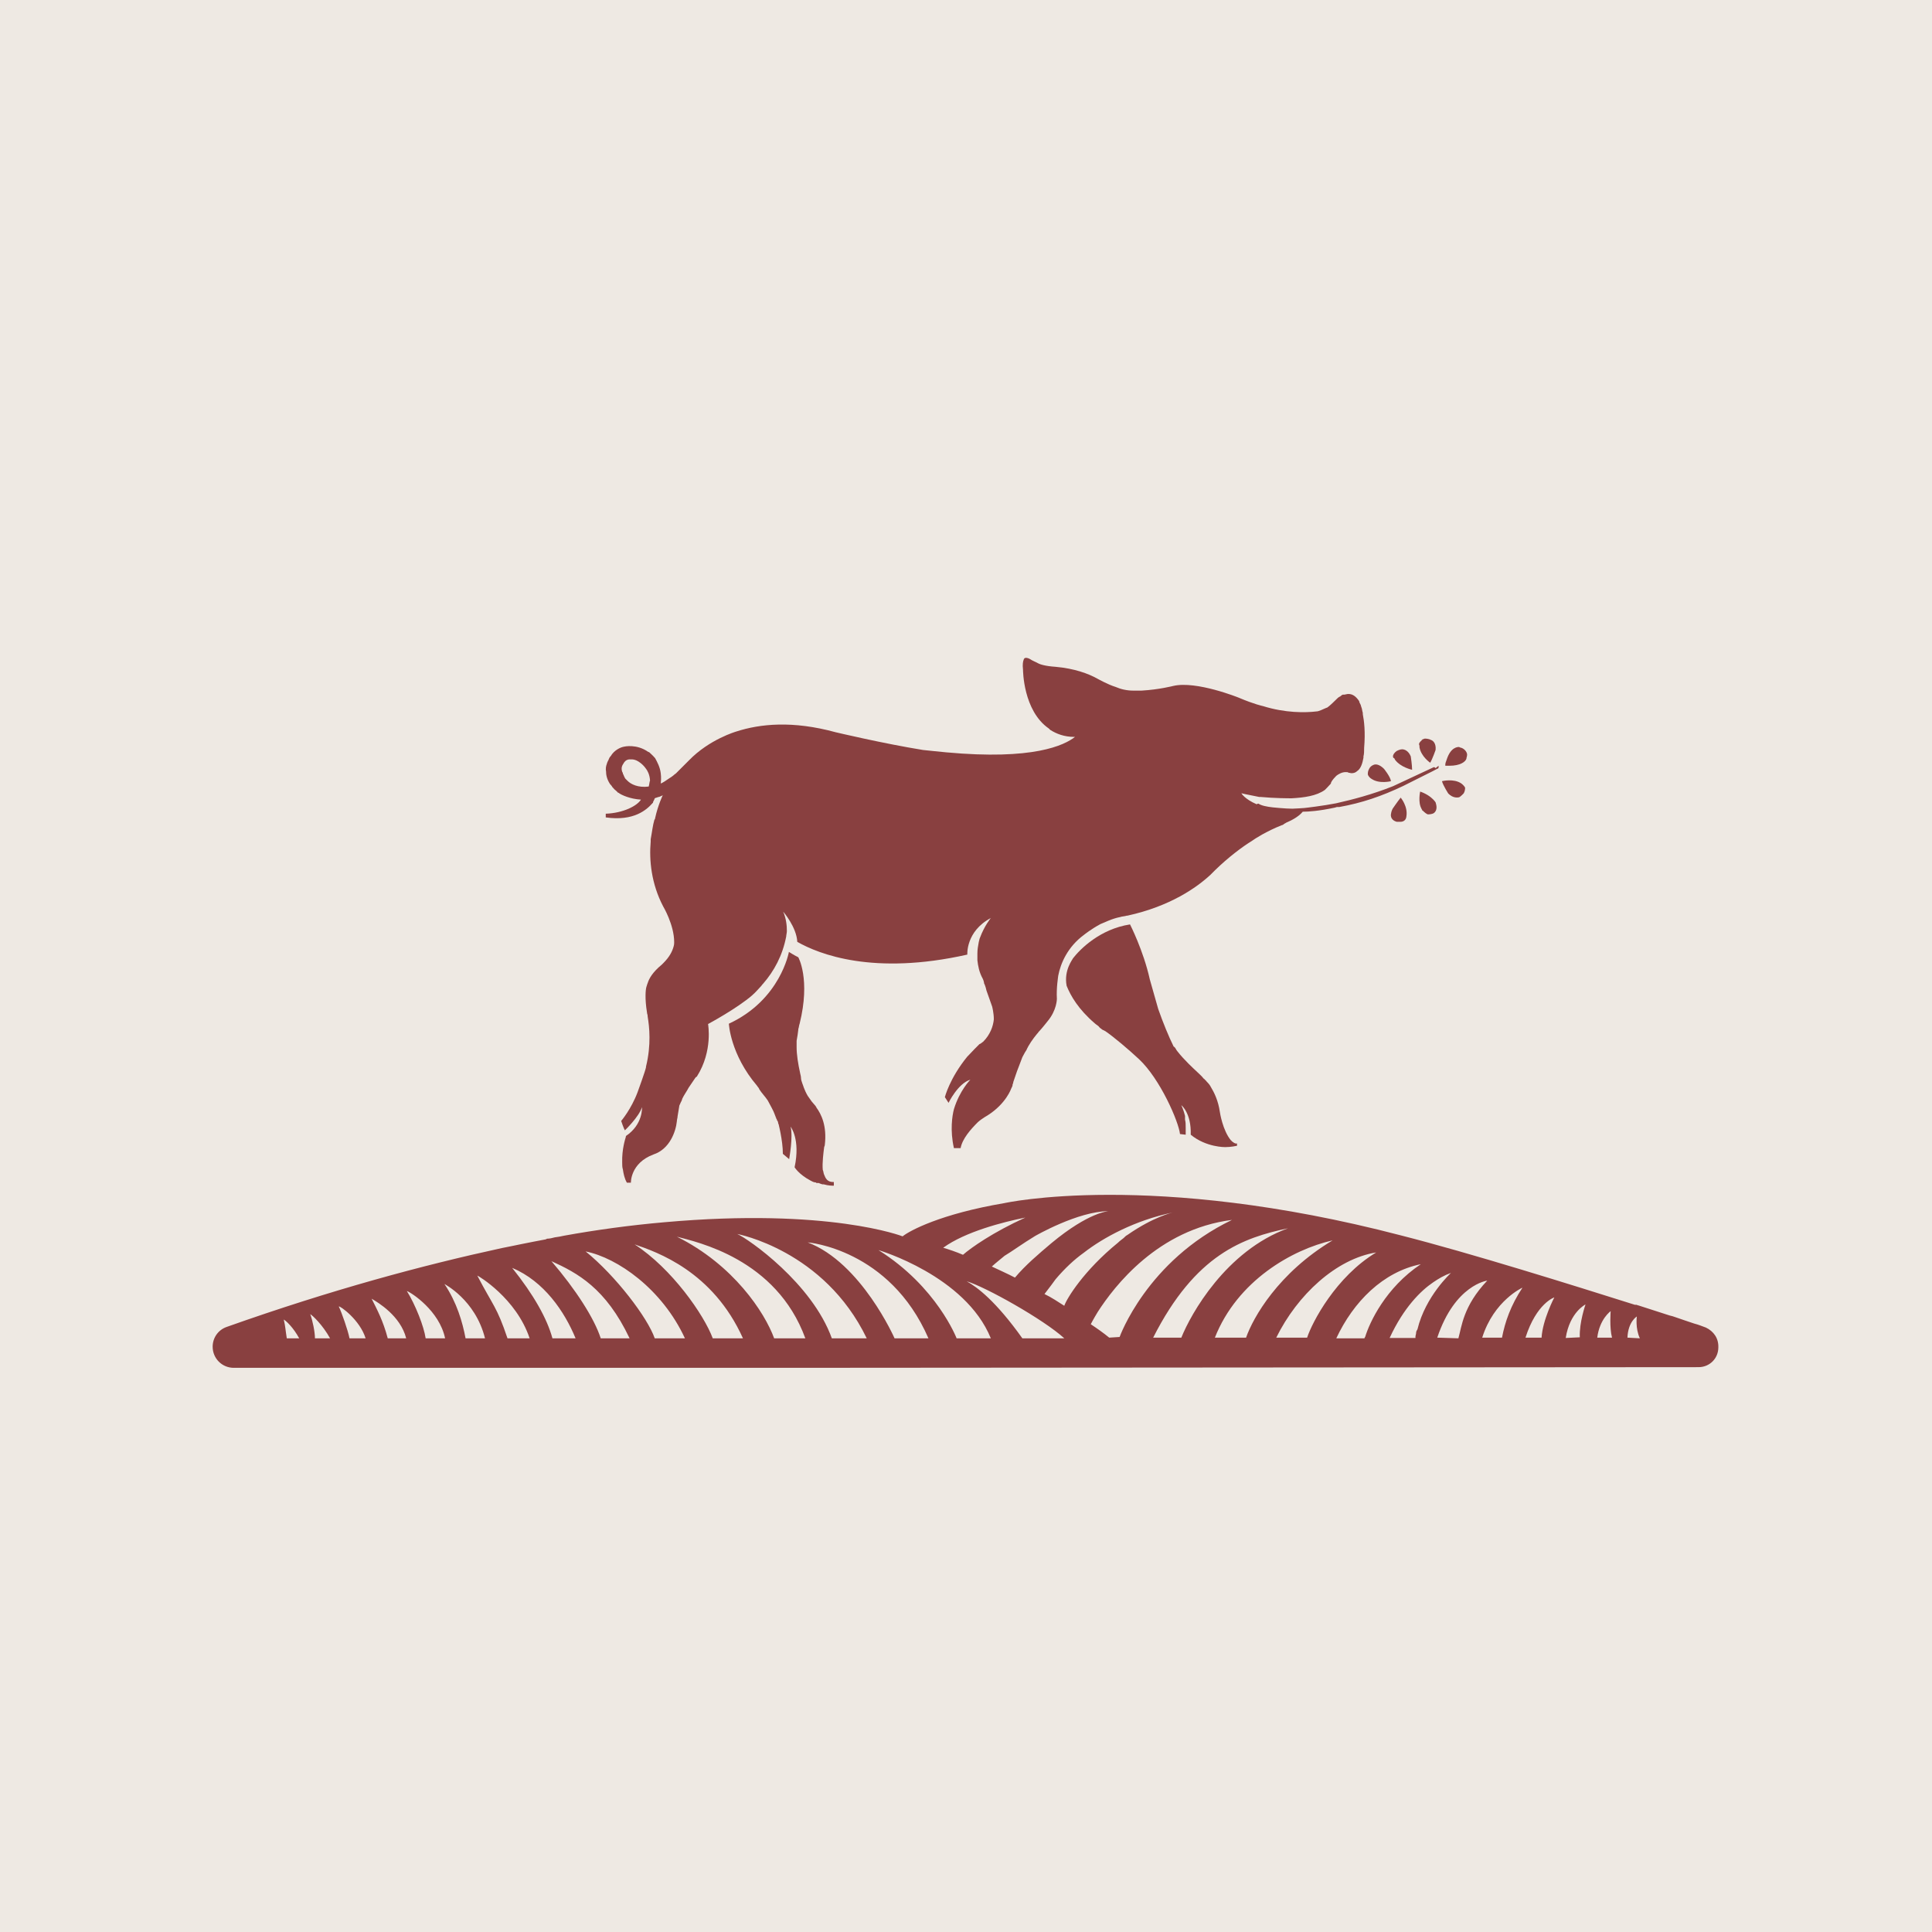 <?xml version="1.0" encoding="utf-8"?>
<!-- Generator: Adobe Illustrator 18.0.0, SVG Export Plug-In . SVG Version: 6.00 Build 0)  -->
<!DOCTYPE svg PUBLIC "-//W3C//DTD SVG 1.1//EN" "http://www.w3.org/Graphics/SVG/1.1/DTD/svg11.dtd">
<svg version="1.1" id="Layer_1" xmlns="http://www.w3.org/2000/svg" xmlns:xlink="http://www.w3.org/1999/xlink" x="0px" y="0px"
	 viewBox="0 0 576 576" enable-background="new 0 0 576 576" xml:space="preserve">
<rect fill="#EEE9E3" width="576" height="576"/>
<g>
	<g>
		<g>
			<path fill="#894040" d="M367,340L367,340c-2.5-3-3.3-8.4-3.3-8.4l0,0c-0.5-3.5-1.7-5.9-2.8-7.7c0,0-0.2-0.5-1.1-1.4l-0.2-0.2
				c0-0.2-0.2-0.2-0.2-0.2c-0.2-0.2-0.2-0.4-0.4-0.4l0,0c0,0,0,0-0.2-0.2c-0.5-0.7-1.6-1.6-2.5-2.5l0,0c0,0-3.3-3-5.3-5.6
				c-0.4-0.4-0.5-1.1-1.1-1.4c-1.4-2.8-3.2-7.2-4.6-11.2l-2.5-8.8c-1.9-8.6-5.9-16.4-5.9-16.4c-9,1.4-14.9,7.4-17,10.1
				c0,0.2-2.8,3.5-1.9,8.2c1.2,3,3.5,7,8.4,11.2c0.4,0.4,1.1,0.7,1.4,1.2l0,0c0,0,0,0,0.2,0.2c0.4,0.2,0.5,0.5,1.1,0.7
				c0.2,0,0.2,0.2,0.4,0.2c2.5,1.7,7,5.5,10.1,8.4c6.3,5.9,11.8,18.6,12.2,22.3l1.7,0.2l0,0l0,0c0,0,0,0,0-0.2l0,0
				c0-0.2,0-0.7,0-1.4l0,0c0-0.2,0-0.2,0-0.4l0,0c0-1.1,0-1.7-0.2-2.5v-0.7v-0.2c0,0,0,0,0-0.2c-0.4-1.7-1.1-3.2-1.1-3.2
				s3,2.3,2.8,8.8c4.6,3.8,10.3,3.7,10.3,3.7l0,0c1.7,0,3.5-0.4,3.5-0.4v-0.7C368.3,341.1,367.5,340.5,367,340
				C367.2,340.2,367.2,340,367,340z"/>
		</g>
		<g>
			<path fill="#894040" d="M245.7,350.2c-0.2-0.4-0.2-1.1-0.4-1.4c-0.2-2.1,0.2-5.1,0.4-6.7c0-0.2,0.2-0.5,0.2-0.7l0,0l0,0
				c0.7-5.8-1.1-9.3-2.5-11.2l0,0l0,0c0-0.2-0.2-0.2-0.2-0.4l0,0l-1.2-1.4l-1.2-1.7c-1.1-1.9-1.4-3.3-1.6-3.7
				c-0.2-0.5-0.4-1.2-0.4-1.7c0,0,0-0.4-0.2-1.1c-0.7-3.2-1.1-5.8-1.1-8c0-0.5,0-1.2,0-1.9c0.2-1.1,0.4-2.3,0.5-3.3l0,0v-0.2
				c0.2-0.5,0.2-1.1,0.4-1.6l0,0c3.3-13.3-0.4-19.8-0.4-19.8l0,0c-1.4-0.7-2.8-1.6-2.8-1.6s-2.5,14.3-17.9,21.4
				c0,0,0.4,9.1,8.4,18.5l0,0c0.2,0.4,0.5,0.5,0.7,1.1c0.7,1.1,1.7,2.1,2.5,3.3c0.7,1.4,1.6,2.8,2.1,4.2c0,0.2,0.2,0.4,0.2,0.5l0,0
				c0,0,0,0.2,0.2,0.5l0,0l0,0c0,0.2,0,0.2,0.2,0.4c0,0.2,0,0.4,0.2,0.4c0,0.2,0.2,0.4,0.2,0.7c0,0.2,0,0.2,0.2,0.4l0,0l-0.5-1.7
				c0.4,1.4,1.7,6.5,1.7,10.5l1.9,1.6v-0.2c0,0,1.2-6.5,0.4-9.5c0,0,3,3.7,1.2,12.1c0,0,1.2,2.1,4.8,4c0.4,0.2,0.7,0.4,1.2,0.5
				c0,0,0,0,0.2,0s0.2,0.2,0.4,0.2l0,0c0,0,0,0,0.2,0h0.2h0.2c0.4,0.2,0.5,0.2,1.1,0.4h0.2l0,0l0,0c0,0,0,0,0.2,0
				c1.4,0.4,2.5,0.4,3,0.4v-1.1C246.6,352.5,246.1,351.2,245.7,350.2z"/>
		</g>
		<g>
			<path fill="#894040" d="M435.7,233.6c-2.3-1.6-5.8-0.7-5.8-0.7c0.4,1.4,1.9,3.7,1.9,3.7c1.4,1.4,2.8,1.2,3.2,1.1
				c0.5-0.2,1.4-1.2,1.4-1.2c0.4-0.7,0.4-1.4,0.4-1.7C436.4,234.1,435.7,233.6,435.7,233.6z"/>
		</g>
		<g>
			<path fill="#894040" d="M415.9,226.5c1.7,2.3,5.1,3,5.1,3c0-1.4-0.4-4-0.4-4c-0.7-1.7-1.9-2.1-2.5-2.1H418
				c-0.7,0-1.6,0.5-1.6,0.5c-0.7,0.5-1.1,1.1-1.1,1.6c0,0,0,0.4,0.2,0.5C415.7,225.9,415.9,226.5,415.9,226.5z"/>
		</g>
		<g>
			<path fill="#894040" d="M408.9,232.2c2.3,1.6,5.8,0.7,5.8,0.7c-0.2-1.4-2.1-3.7-2.1-3.7c-1.4-1.4-2.5-1.4-3-1.2
				c-1.1,0.4-1.4,1.2-1.4,1.2c-0.4,0.7-0.4,1.2-0.4,1.7C408.1,231.8,408.9,232.2,408.9,232.2z"/>
		</g>
		<g>
			<path fill="#894040" d="M415.2,241.1c0,0-0.4,0.7-0.5,1.6l0,0c0,0-0.4,1.7,1.7,2.3h0.2c0.2,0,0.4,0,0.4,0c0.2,0,0.2,0,0.4,0l0,0
				h0.2c0.7,0,1.6-0.4,1.7-1.6c0.5-3-1.7-5.6-1.7-5.6C416.7,238.9,415.2,241.1,415.2,241.1z"/>
		</g>
		<g>
			<path fill="#894040" d="M423.2,222.3L423.2,222.3C423.2,222.5,423.2,222.5,423.2,222.3c0,0.4,0,0.4,0,0.5l0,0
				c0.5,2.8,3.2,4.6,3.2,4.6c0.7-1.2,1.6-3.8,1.6-3.8c0.2-1.9-0.7-2.8-1.4-3c-0.7-0.4-1.7-0.4-1.7-0.4c-0.4,0-0.5,0.2-0.7,0.2l0,0
				c0,0-0.2,0-0.2,0.2c0,0-0.2,0-0.2,0.2l0,0C423.4,221.1,422.8,221.7,423.2,222.3z"/>
		</g>
		<g>
			<path fill="#894040" d="M423.4,236c0,0-0.7,3.2,0.4,5.1c0,0.2,0.2,0.2,0.2,0.4c0,0,0,0.2,0.2,0.2l0,0c0.5,0.5,1.2,1.1,1.6,1.1
				c0,0,1.1,0,1.7-0.4c1.4-1.1,0.5-3,0.5-3.2C426.4,236.9,423.4,236,423.4,236z"/>
		</g>
		<g>
			<path fill="#894040" d="M428,229c-0.2-0.2-0.5-0.4-0.7-0.2l-12,5.6c-6.3,2.5-12.1,4-17,5.1c-3.5,0.7-9.3,1.4-9.5,1.4
				c0,0-2.8,0.2-3.5,0.2c-2.1,0-5.9-0.4-5.9-0.4c-1.7-0.2-3.3-0.5-4.2-1.1c-0.2,0-0.4,0-0.5,0.2c-3.7-1.6-4.6-3.3-4.6-3.3
				c1.6,0.4,3.5,0.7,5.3,1.1l0,0c0,0,0.2,0,0.4,0c4.2,0.4,8.4,0.4,9.3,0.4c3.7-0.2,7.4-0.7,9.9-2.5c0,0,0,0,0.2-0.2
				c0.2-0.2,0.7-0.7,1.6-1.7l0,0v-0.2l0,0c0.5-1.1,1.2-1.6,1.6-2.1c0.5-0.4,1.7-1.2,3-1.1c0.2,0,0.5,0,0.7,0.2c0,0,0,0,0.2,0
				c0.5,0.2,1.6,0.2,2.3-0.5l0,0l0,0l0,0c1.1-0.7,1.6-2.3,1.9-4l0,0c0-0.2,0-0.2,0-0.4c0.2-0.7,0.2-1.6,0.2-2.5
				c0.4-4.8,0-8-0.4-10.1l0,0v-0.4l0,0c-0.2-0.5-0.2-1.2-0.4-1.6c-0.2-0.5-0.2-0.7-0.2-0.7l0,0c-0.2-0.4-0.4-0.7-0.5-1.2l0,0l0,0
				l0,0c-1.1-1.6-2.1-2.1-3.2-2.1l0,0c0,0-0.4,0-1.2,0.2l0,0h-0.4c-0.2,0-0.4,0.2-0.4,0.2l0,0l0,0l0,0l0,0c0,0-0.2,0-0.2,0.2
				c-0.2,0-0.2,0.2-0.4,0.2c-0.4,0.2-0.7,0.5-1.4,1.2l0,0c0,0-1.4,1.4-2.1,1.9c0,0-0.2,0-0.2,0.2c0,0,0,0-0.2,0
				c-1.2,0.5-2.3,1.1-3,1.1c-3.3,0.4-9.3,0.5-16-1.6c0,0-2.5-0.5-7.2-2.5c0,0-12.6-5.1-19.5-3.5c0,0-4.2,1.1-9.5,1.4h-0.2h-0.1
				c-0.7,0-1.4,0-2.1,0l0,0c-1.9,0-3.7-0.4-5.3-1.1c-2.3-0.7-5.5-2.5-5.5-2.5l0,0c-2.5-1.4-6.7-3-12.4-3.5l0,0
				c-3-0.2-4.6-0.7-5.3-1.1c-0.7-0.4-1.6-0.7-2.3-1.2c-0.7-0.4-1.4-0.5-1.7-0.2l0,0l0,0l0,0c0,0-0.2,0.2-0.2,0.4l0,0l0,0l0,0l0,0
				c-0.2,0.4-0.4,1.4-0.2,3l0,0c0,0,0,12.2,7.7,17.5l0.2,0.2c0,0,0,0,0.2,0.2l0,0c1.9,1.2,4.2,2.1,7.2,2.1h0.2
				c-3.2,2.5-12.4,7-38.4,4.6c-2.3-0.2-4.8-0.5-6.9-0.7c-11.8-1.9-26.1-5.3-26.1-5.3l0,0c-12.8-3.5-22.5-2.5-29.6-0.2l0,0
				c0,0-8,2.3-14.1,8.6l0,0l0,0l-0.2,0.2c-1.1,1.1-1.9,1.9-3,3c-0.2,0.2-0.4,0.4-0.5,0.5c-0.2,0.2-0.4,0.4-0.5,0.4
				c-0.5,0.5-1.4,1.1-1.9,1.4l0,0c-0.7,0.5-1.6,1.1-2.3,1.4c0.2-1.7,0-3,0-3c-0.2-1.9-1.1-3.5-1.7-4.6l0,0l-0.2-0.2
				c-0.4-0.5-1.1-1.1-1.4-1.4l0,0c-0.2-0.2-0.2-0.2-0.4-0.2c-3.5-2.5-7.2-1.6-7.2-1.6l0,0c-1.2,0.2-3,1.1-4,2.8
				c-0.4,0.4-0.5,0.7-0.7,1.2l0,0l0,0c-0.4,0.7-0.5,1.2-0.5,1.2l0,0c-0.2,0.5-0.4,1.4-0.2,2.3l0,0l0,0c0,0.4,0,1.9,1.2,3.7l0.2,0.2
				c0.2,0.2,0.4,0.5,0.5,0.7l0.2,0.2c0.2,0.2,0.4,0.5,0.7,0.7c0.2,0.2,0.5,0.4,0.7,0.7l0,0c0,0,0.2,0,0.4,0.2l0,0l0,0
				c0.7,0.5,3.2,1.7,6.5,1.9c-1.2,1.9-5.3,4-10.5,4.2v1.1c8.4,1.2,12.2-2.3,13.9-4.2l0.2-0.2c0,0,0,0,0-0.2c0.2-0.4,0.4-0.7,0.5-1.1
				c0.4-0.2,0.7-0.2,1.1-0.4c0,0,0,0,0.2,0c0.5-0.2,1.1-0.5,1.1-0.5s-1.4,2.8-2.3,6.9c0,0.2,0,0.2-0.2,0.4c-0.5,1.7-0.7,3.7-1.1,5.8
				c0,0,0,0,0,0.2l0,0c0,0.2,0,0.4,0,0.5c-0.5,5.6,0.2,12.6,3.7,19.3l0,0c0,0,3.3,5.5,3.3,10.7c0,0.4,0,0.7-0.2,1.4
				c-0.4,1.4-1.2,3-3,4.8l-0.5,0.5c-2.8,2.3-3.8,4.2-4.2,5.5c-0.2,0.4-0.2,0.7-0.4,1.2c-0.2,0.7-0.5,3.3,0.2,7.6
				c0,0.4,0.2,0.5,0.2,1.2l0,0l0,0c0.5,3,1.1,8.4-0.5,14.9c0,0,0,0,0,0.2c-0.2,1.1-2.5,7.4-2.5,7.4l0,0c-1.9,5.1-4.9,8.6-4.9,8.6
				c0.7,2.1,1.1,2.8,1.1,2.8s4.2-4,5.1-6.9c0,0,0.4,5.1-4.8,8.6c0,0,0,0,0,0.2l0,0c-0.2,0.7-1.2,3.7-1.1,7.6c0,0.7,0,1.6,0.2,2.1
				c0.2,1.4,0.5,2.8,1.2,4h1.2c0,0-0.2-5.8,6.7-8.4l0,0c4.9-1.6,6.7-6.9,7-9.9l0,0l0,0c0-0.4,0.2-1.1,0.2-1.2l0,0c0-0.2,0-0.2,0-0.2
				c0.2-1.2,0.4-2.5,0.5-3c0-0.4,0.2-0.5,0.4-1.1c0.2-0.4,0.4-0.7,0.5-1.2c0.5-1.1,1.4-2.3,1.9-3.3l1.9-2.8c0.2-0.2,0.2-0.4,0.4-0.4
				l0.2-0.2l0,0c4.8-7.6,3.3-15.6,3.3-15.6s8.6-4.6,13.2-8.6l0.2-0.2c0.5-0.4,1.1-1.1,1.4-1.4l0,0c0.4-0.5,1.1-1.1,1.4-1.6l0.2-0.2
				l0,0l0,0c3.3-3.8,5.8-8.4,6.9-14.1c0-0.4,0.2-1.1,0.2-1.6c0-1.7-0.2-3.7-1.1-5.8c0,0,4,4.6,4.2,9c6.5,3.7,22.7,10.1,50.7,3.8
				c0,0-0.5-6.9,7-10.9c0,0-1.9,2.3-3.2,5.8c-0.2,0.4-0.2,0.7-0.4,1.4l0,0c-0.2,1.2-0.4,2.1-0.4,3.3c0,0.5,0,1.2,0,1.9v0.2
				c0.2,1.7,0.5,3.5,1.6,5.5l0,0c0.2,0.4,0.4,1.1,0.4,1.4l0,0l0.2,0.4c0.2,0.5,0.4,1.2,0.5,1.7l1.7,4.8l0,0c0,0,0.5,1.9,0.5,3.8
				c-0.2,2.1-1.1,4.6-3.2,6.7l0,0c-0.4,0.2-0.5,0.5-1.1,0.7c-1.1,1.1-1.9,1.9-3.2,3.3c-0.2,0.2-0.2,0.2-0.4,0.4l0,0
				c-5.3,6.5-6.7,12.1-6.7,12.1l1.1,1.7c0,0,2.8-5.8,6.5-6.9c0,0-3.2,3.2-4.9,8.8c-0.5,1.9-1.2,6.3,0,11.6h0.4l0,0h1.6
				c0.5-2.8,3-5.6,5.1-7.7c1.2-1.1,3-2.1,3-2.1l0,0c5.5-3.5,7-8,7-8l0,0c0.2-0.4,0.4-0.7,0.4-1.2l0,0l0,0c0.2-0.4,0.2-0.5,0.2-0.7
				l1.1-3.2c0.4-1.1,1.1-2.8,1.6-4.2c0.4-0.7,0.7-1.4,1.2-2.1l0,0c0.7-1.6,1.9-3.3,3.2-4.9c0,0,0,0,0.2-0.2c0.2-0.2,0.2-0.4,0.4-0.5
				c1.1-1.2,2.5-3,2.5-3l0,0c2.8-3.3,2.8-6.7,2.8-6.7c-0.2-3.3,0.4-6.7,0.4-6.9c0.7-3.7,2.8-8.6,7.7-12.2c0,0,2.1-1.7,4.9-3.2
				c1.1-0.4,3.3-1.6,5.9-2.1c0.5-0.2,1.4-0.2,1.9-0.4c0,0,0,0,0.2,0l0,0c12.8-2.8,20.7-8.4,24.8-12.2l0,0l0,0
				c0.4-0.4,0.7-0.7,1.2-1.2c0,0,0,0,0.2-0.2l0,0l0,0c3.8-3.7,8-6.9,11.1-8.8c0.5-0.4,4.2-2.8,8.8-4.6c0.2,0,0.5-0.2,0.7-0.4
				c0,0,0.4-0.2,0.7-0.4l0,0l0,0c1.2-0.5,3.5-1.6,4.8-3.2c1.7,0,4.8-0.2,9.5-1.2l0.7-0.2h0.2h0.5c6.7-1.2,12.6-3.2,19.1-6.3l0,0
				c2.1-1.1,9.9-4.9,10.1-5.1c0.2,0,0.4-0.2,0.4-0.4c0-0.2,0-0.4,0-0.5L428,229z M193.4,234.5c-3.2,0.4-5.3-0.7-6.3-1.7
				c0,0,0,0-0.2-0.2c-0.4-0.4-0.5-0.5-0.5-0.5l0,0l0,0l0,0c-0.2-0.4-0.4-0.7-0.5-1.1c-0.2-0.2-0.2-0.4-0.2-0.5s-0.2-0.4-0.2-0.4
				c-0.4-1.2,0-1.9,0.4-2.5c0.2-0.4,0.7-1.1,1.7-1.2c0.2,0,0.2,0,0.4,0s0.2,0,0.4,0c0.5,0,1.2,0.2,1.7,0.5c0,0,1.4,0.7,2.5,2.3
				c0.4,0.5,1.1,1.7,1.2,3.5C193.6,233.2,193.6,233.9,193.4,234.5z"/>
		</g>
		<g>
			<path fill="#894040" d="M435.5,222.9c-0.2,0-0.4-0.2-0.5-0.2l0,0l0,0l0,0l0,0c-0.4,0-2.5,0-3.7,3.8c-0.2,0.5-0.4,1.1-0.4,1.4l0,0
				l0,0c0,0.2,0,0.4,0,0.4c0.4,0,0.5,0,1.2,0c3.3,0,4.8-1.2,5.1-2.1c0,0,0,0,0-0.2c0.2-0.5,0.2-1.1,0.2-1.1
				C437.3,224,436.4,223.1,435.5,222.9z"/>
		</g>
	</g>
	<g>
		<g>
			<path fill="#894040" d="M508.6,395.8c-1.1-0.4-2.3-0.9-3.5-1.2l0,0l0,0c-1.6-0.5-3.5-1.2-5.6-1.9l0,0c-0.5-0.2-1.2-0.4-1.7-0.5
				l0,0c-2.8-0.9-5.9-1.9-9.3-3l0,0c-0.2,0-0.5-0.2-0.7-0.2l0,0c-0.2,0-0.2,0-0.4,0c-18.7-5.9-49-15.4-69.8-20.7l0,0
				c-74.4-19.4-118.2-9.6-118.2-9.6l0,0c-18.9,3.2-28.2,8.2-30.3,9.9c0,0-21.9-8.6-71.1-4.2c-10.3,0.9-20.4,2.3-29.8,4
				c-0.9,0.2-1.9,0.4-2.8,0.5l0,0c-0.7,0.2-1.6,0.4-2.3,0.4l-0.4,0.2c-2.5,0.5-4.9,0.9-7.2,1.4l0,0c-2.1,0.4-4.2,0.9-5.9,1.2
				c-23.5,5.1-50.7,12.4-82,23.5c-2.6,0.9-4.2,3.3-4.2,5.9c0,3.5,2.8,6.3,6.3,6.3H206h9.1h8.8h9.1l273.4-0.2c3.3,0,5.9-2.6,5.9-5.9
				C512.4,399,510.9,396.9,508.6,395.8z M308.6,368.5c0,0,12.8-7.4,21.9-7.4c0,0-5.8,0.2-17,9.5l0,0c-3.8,3.2-7.9,6.7-10.9,10.3
				c-2.3-1.2-4.8-2.3-6.9-3.3c1.2-1.1,2.5-2.1,3.8-3.2C301.7,373.1,304.8,370.8,308.6,368.5C308.4,368.5,308.4,368.5,308.6,368.5
				C308.4,368.5,308.4,368.5,308.6,368.5z M305.7,363c-9.7,4.4-16.2,9-18.6,11.1c-2.1-0.9-4.2-1.6-5.9-2.1
				C287.8,367.2,299.2,364.3,305.7,363z M104.2,399c-0.5-2.5-2.3-7.6-3.2-9.5c0.4-0.2,6.3,4,8,9.5H104.2z M93.9,399
				c0-1.9-0.7-5.3-1.4-7.2c0.7,0.4,3.7,3.2,5.9,7.2H93.9z M85.5,399c-0.4-2.5-0.4-3.5-0.9-5.6c0.7,0.4,2.8,2.3,4.6,5.6H85.5z
				 M115.6,399c-1.4-5.3-3.2-8.6-4.8-11.8c1.9,1.1,8.6,5.1,10.3,11.8H115.6z M126.9,399c-0.5-3.5-3-9.9-5.6-14.1
				c1.4,0.5,9.7,5.9,11.4,14.1H126.9z M144.6,399h-5.8c-0.9-4.8-2.6-10.7-6.3-16.2C132.4,382.8,141.7,387.4,144.6,399z M151.3,399
				c-3.2-9.5-4.2-9.5-9-18.7c0.2,0,11.6,6.7,15.6,18.7H151.3z M164.7,399c-1.6-5.9-5.6-13-12-21c9.5,4,15.6,13,18.9,21H164.7z
				 M179.1,399c-1.9-5.9-7.4-14.5-14.7-23c7.7,3.5,16.2,8,23.3,23H179.1z M195.2,399c-2.1-6.1-11.6-18.6-20.6-25.9
				c9.5,1.9,22.8,11.2,29.6,25.9H195.2z M212.5,399c-2.6-7-12.2-20.8-23.3-28c6.7,2.3,23.3,8,32.3,28H212.5z M230.8,399
				c-2.8-7.7-12.1-21.9-29-30.3c5.9,1.6,29.6,6.5,38.3,30.3H230.8z M248,399c-5.9-16.4-24.8-29.6-28.2-31.1c0,0,25.9,4.8,38.6,31.1
				H248z M273.7,399h-7c0,0-9.9-22.5-25.9-28.6c0,0,24.4,1.9,36,28.6H273.7z M285.2,399c0,0-5.9-15.4-23.3-26.3
				c0,0,25.9,7.6,33.5,26.3H285.2z M304.8,399c-7.9-11.1-13.5-15.3-16.6-17c5.5,1.6,23,11.4,29.1,17H304.8z M317.3,389.3
				c-1.9-1.2-3.8-2.5-5.9-3.5c0.5-0.7,1.1-1.4,1.6-2.1l0,0c0,0,0.7-0.9,1.7-2.3c2.8-3.3,5.6-5.9,8.4-7.9c5.9-4.6,15.4-9.7,26.5-12
				c0,0-5.6,1.2-13.5,6.7c-0.4,0.2-0.7,0.5-1.1,0.9c-0.5,0.4-1.2,0.9-1.7,1.4C323.1,378.8,318,387.2,317.3,389.3
				C317.3,389,317.3,389.2,317.3,389.3z M330.7,398.8c-1.7-1.4-3.7-2.8-5.5-4c0,0,0.7-1.4,2.1-3.7c4.9-7.6,17.9-24.6,40-27.4
				c-25.4,12.2-33.5,34.9-33.5,34.9L330.7,398.8z M343.8,398.8c12.6-24.9,26.9-29.8,40.2-32.6c-18.5,6.7-29,25.6-31.8,32.6H343.8z
				 M362.2,398.8c6.7-17,23.1-26.3,35.1-29c-16.2,9.7-23.7,23-25.8,29H362.2z M380.5,398.8c6.3-12.8,17.9-23.5,29.8-25.4
				c-12,7.2-19.1,20.8-20.6,25.4H380.5z M406.8,399h-8.4c5.1-10.9,13.9-19.8,25.2-22.1c-10.5,7-15.3,17.4-16.6,21.7
				C406.8,398.8,406.8,399,406.8,399z M414,398.8L414,398.8L414,398.8L414,398.8z M422.2,397.3c0,0.4-0.2,0.9-0.2,1.2
				c0,0.4,0,0.4,0,0.4h-7.7c4.2-9.1,9.3-14.1,13-16.6c1.6-1.1,3.3-2.1,5.3-2.8c0,0-7.6,6.9-10,16.8
				C422.4,396.7,422.2,396.9,422.2,397.3z M428.5,398.8c5.3-15.8,14.9-17,14.9-17c-7.2,7.6-7.6,13.7-8.6,17.2L428.5,398.8z
				 M447.8,398.8h-5.9c3.5-11.1,12-14.9,12-14.9C450.4,389.2,448.7,394.1,447.8,398.8z M459.6,398.8h-4.8c3.3-10.3,8.6-12,8.6-12
				S459.9,393.5,459.6,398.8z M471,398.7C471,398.7,470.8,398.8,471,398.7l-4.2,0.2c1.2-7.7,5.9-10,5.9-10S470.8,394.3,471,398.7z
				 M476.2,398.8c0.7-5.6,4-7.9,4-7.9s-0.4,4.8,0.4,7.9H476.2z M485.2,398.8c0.2-4.8,2.8-6.3,2.8-6.3s-0.5,3.5,0.9,6.5L485.2,398.8z
				"/>
		</g>
	</g>
</g>
</svg>
